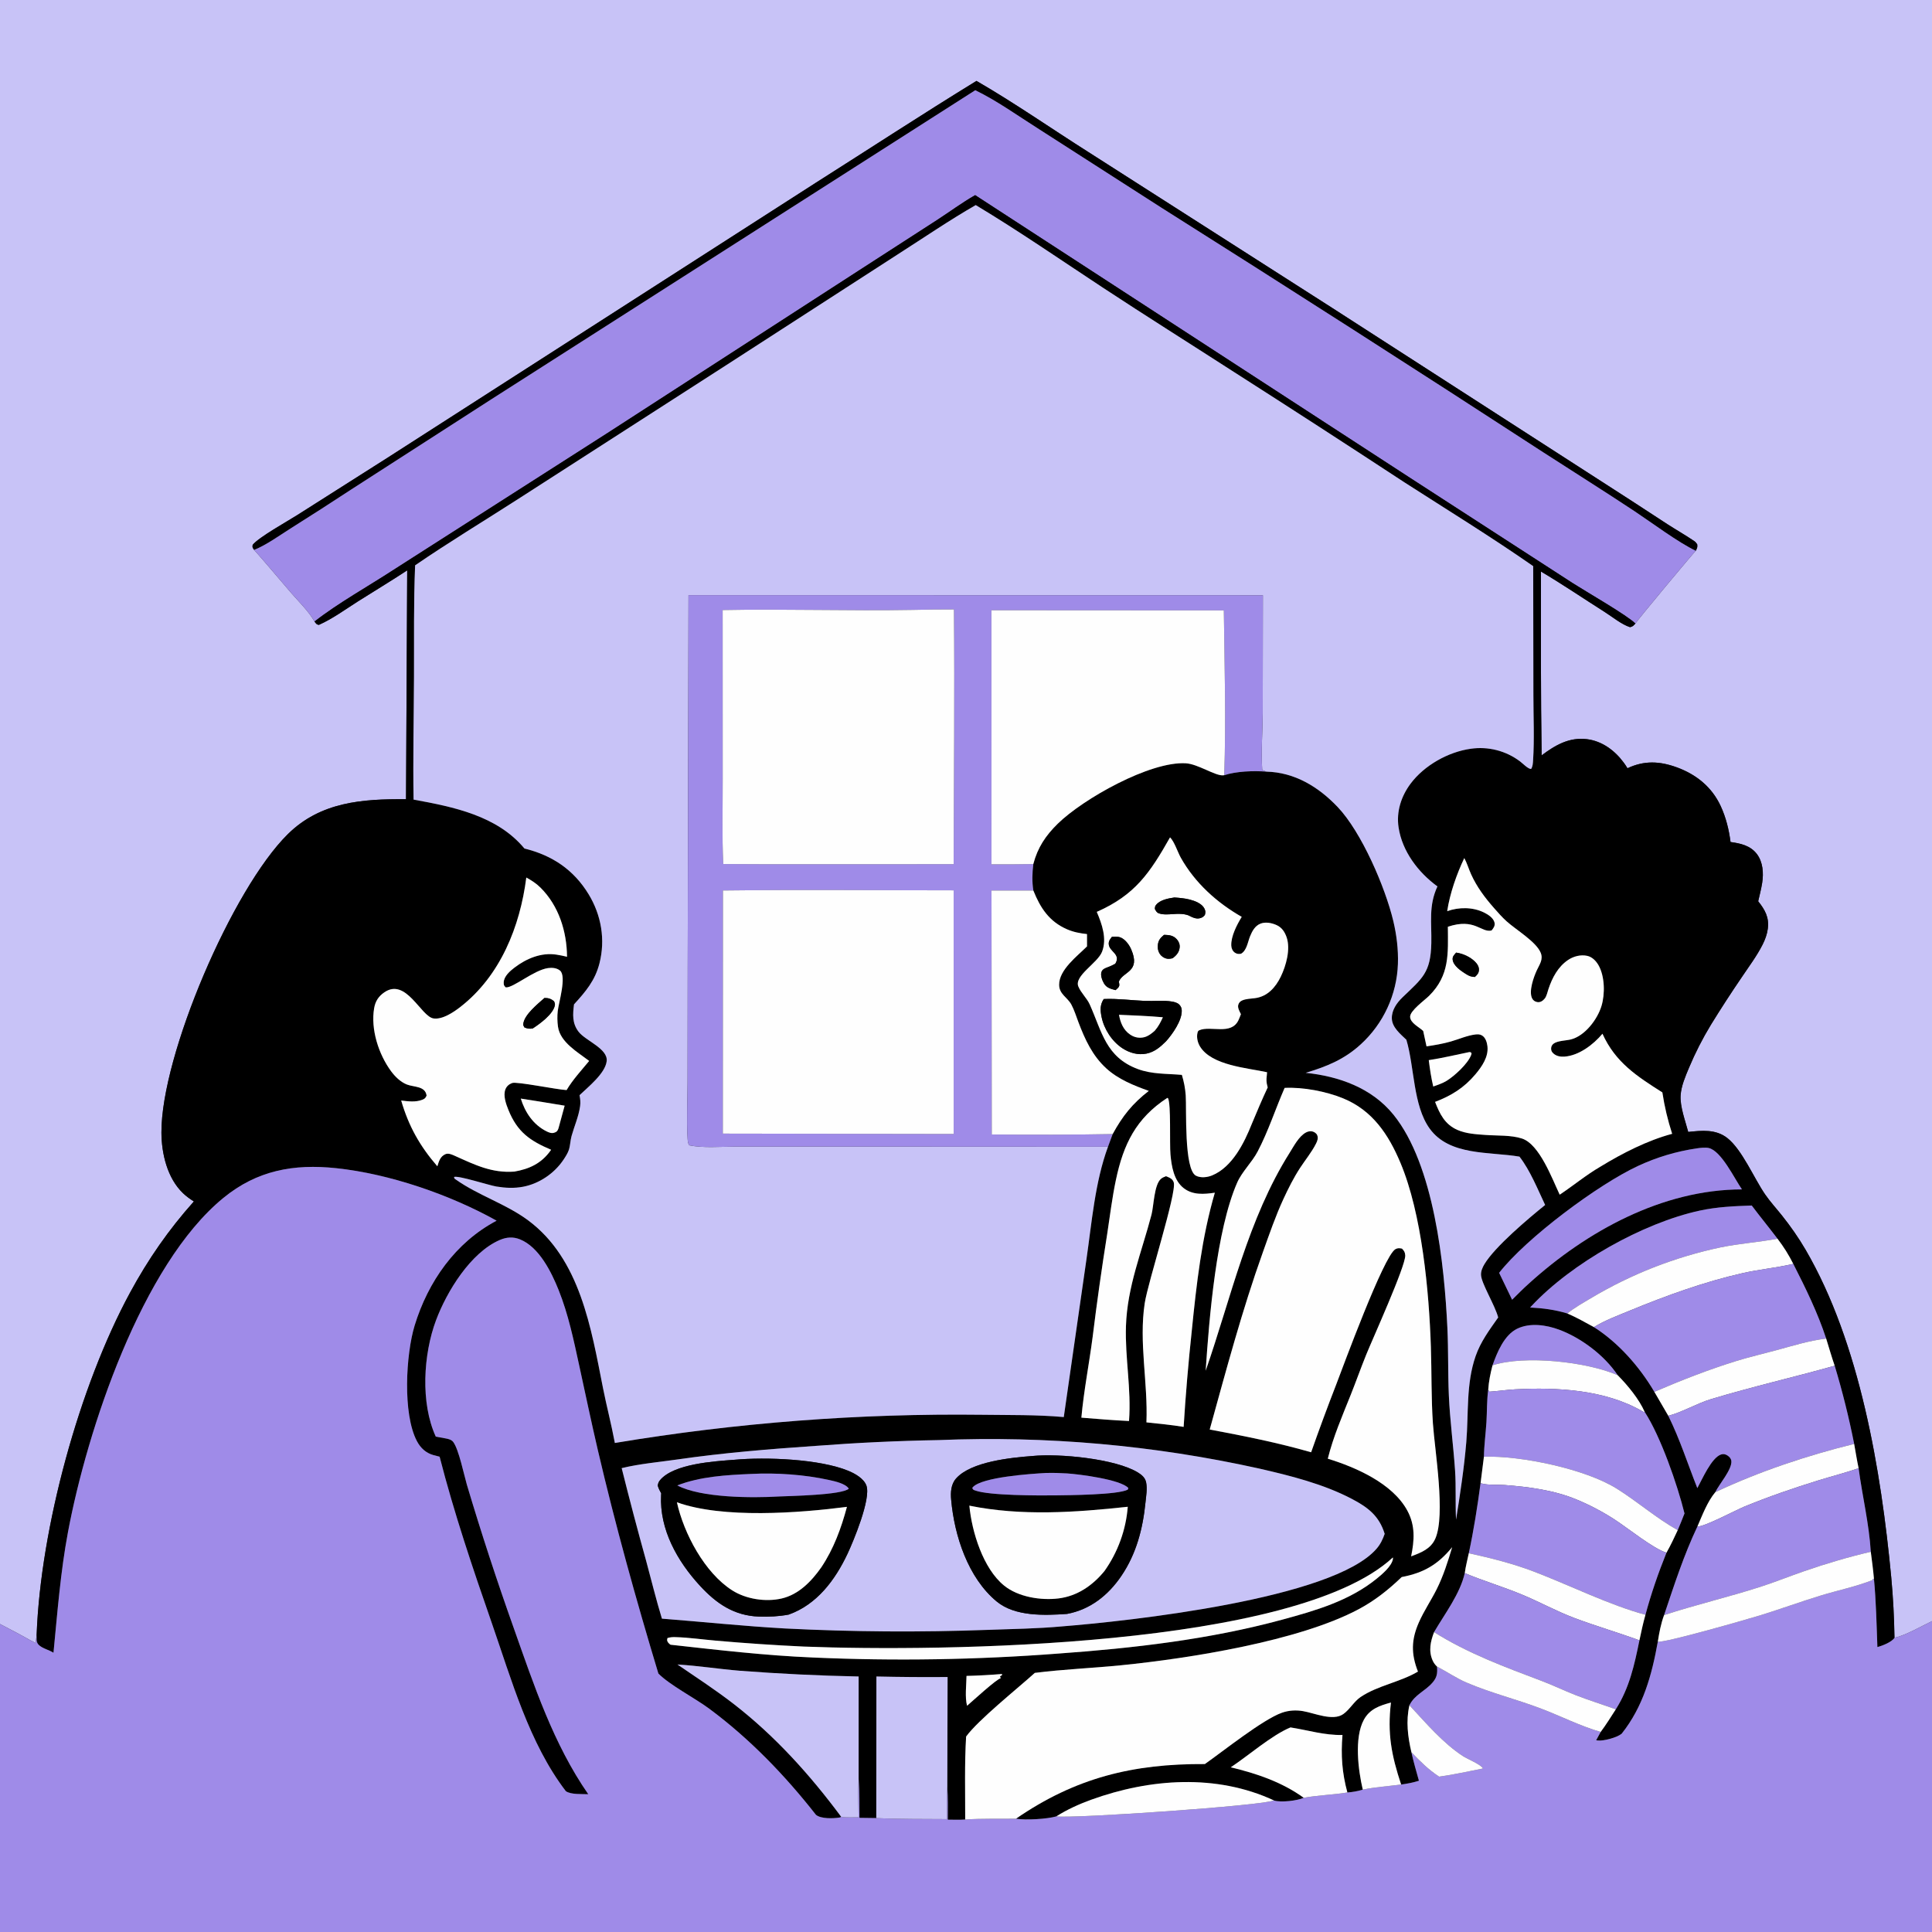 <?xml version="1.0" encoding="utf-8" ?>
<svg xmlns="http://www.w3.org/2000/svg" xmlns:xlink="http://www.w3.org/1999/xlink" width="1024" height="1024">
	<rect width="100%" height="100%" fill="#333333" stroke="none"/>
	<path fill="#C8C3F7" d="M0 0L1024 0L1024 859.236C1018.18 861.994 1010.29 866.655 1004.11 868.093Q1003.88 851.978 1002.39 835.931C997.039 779.613 985.842 711.896 957.021 662.428C953.338 656.105 949.005 649.907 944.436 644.188C941.468 640.473 938.201 636.919 935.507 632.999C929.657 624.486 923.326 609.331 915.531 603.201C909.414 598.39 902.006 599.195 894.794 599.948C893.265 594.1 890.366 586.553 890.766 580.512C891.094 575.552 893.311 570.46 895.202 565.936Q900.153 554.137 906.791 543.198Q914.724 530.312 923.256 517.815C927.006 512.234 931.169 506.675 934.205 500.677C935.543 498.033 936.59 495.203 936.974 492.253C937.759 486.235 935.474 482.213 931.879 477.691C932.623 474.469 933.472 471.212 933.988 467.945C934.805 462.764 934.431 456.874 931.122 452.574C927.698 448.127 922.466 447.006 917.218 446.283C916.403 439.775 914.768 433.2 912.003 427.236C907.307 417.105 899.059 410.449 888.649 406.674C879.597 403.392 871.423 403.031 862.599 407.181Q861.658 405.596 860.551 404.122C855.871 397.784 849.16 392.79 841.172 391.783C831.769 390.598 824.288 394.939 817.108 400.358C816.595 367.907 816.719 335.379 816.744 302.922C828.183 309.684 839.255 317.231 850.49 324.346C854.457 326.858 859.53 331.027 863.968 332.416C865.512 332.029 865.722 331.632 866.791 330.507C868.093 328.347 898.059 292.437 898.803 291.925C899.478 290.491 899.768 290.148 899.572 288.534C899.103 287.803 898.707 287.279 897.978 286.783C893.383 283.662 888.491 280.884 883.815 277.871Q866.067 266.221 848.194 254.762L705.938 163.096L576.811 80.554C557.106 68.075 537.743 54.543 517.55 42.878C488.834 60.522 460.662 78.934 432.208 96.985L205.429 242.591L157.512 273.021C152.292 276.339 137.162 284.739 133.927 288.772C133.657 290.215 133.888 290.214 134.702 291.468C141.289 298.86 147.596 306.471 154.064 313.964C158.302 318.874 163.452 323.786 166.697 329.42C167.535 330.48 167.622 330.967 168.987 331.206C176.236 328.003 183.078 322.958 189.784 318.71C198.448 313.222 207.265 307.944 215.825 302.298L215.2 423.589C192.143 423.432 169.945 424.966 152.579 442.092C123.146 471.119 85.411 559.288 85.564 600.253C85.606 611.427 88.654 624.448 97.012 632.433C98.758 634.101 100.715 635.511 102.76 636.786C89.375 651.776 78.505 667.445 68.923 685.129C41.931 734.943 21.558 809.814 19.418 866.433L18.88 870.932L16.779 869.618L17.244 870.04C11.578 866.785 5.793 863.777 0 860.758L0 0Z"/>
	<path d="M134.702 291.468C133.888 290.214 133.657 290.215 133.927 288.772C137.162 284.739 152.292 276.339 157.512 273.021L205.429 242.591L432.208 96.985C460.662 78.934 488.834 60.522 517.55 42.878C537.743 54.543 557.106 68.075 576.811 80.554L705.938 163.096L848.194 254.762Q866.066 266.221 883.815 277.871C888.491 280.884 893.383 283.662 897.978 286.783C898.707 287.279 899.103 287.803 899.572 288.534C899.768 290.148 899.478 290.491 898.803 291.925C889.47 287.505 875.353 276.932 866.307 270.932C850.37 260.361 834.112 250.191 818.053 239.797Q717.259 174.252 615.579 110.09L549.987 68.004C539.286 61.23 528.28 53.318 516.913 47.823L260.424 211.629L186.169 259.43Q170.134 269.963 153.891 280.17C147.804 284.019 141.378 288.725 134.702 291.468Z"/>
	<path fill="#9F8BE8" d="M134.702 291.468C141.378 288.725 147.804 284.019 153.891 280.17Q170.135 269.963 186.169 259.43L260.424 211.629L516.913 47.823C528.28 53.318 539.286 61.23 549.987 68.004L615.579 110.09Q717.259 174.251 818.053 239.797C834.112 250.191 850.37 260.361 866.307 270.932C875.353 276.932 889.47 287.505 898.803 291.925C898.059 292.437 868.093 328.347 866.791 330.507C862.874 326.366 840.363 313.428 833.738 309.169L747.791 253.545L516.858 103.431C510.002 107.322 503.449 112.209 496.816 116.505L455.017 143.491L321.874 229.581L208.706 301.943C195.149 310.795 179.341 319.557 166.697 329.42C163.452 323.786 158.302 318.874 154.064 313.964C147.596 306.471 141.289 298.86 134.702 291.468Z"/>
	<path d="M166.697 329.42C179.341 319.557 195.149 310.795 208.706 301.943L321.874 229.581L455.017 143.491L496.816 116.505C503.449 112.209 510.002 107.322 516.858 103.431L747.791 253.545L833.738 309.169C840.363 313.428 862.874 326.366 866.791 330.507C865.722 331.632 865.512 332.029 863.968 332.416C859.53 331.027 854.457 326.858 850.49 324.346C839.255 317.231 828.183 309.684 816.744 302.922C816.719 335.379 816.595 367.907 817.108 400.358C824.288 394.939 831.769 390.598 841.172 391.783C849.16 392.79 855.871 397.784 860.551 404.122Q861.658 405.596 862.599 407.181C871.423 403.031 879.597 403.392 888.649 406.674C899.059 410.449 907.307 417.105 912.003 427.236C914.768 433.2 916.403 439.775 917.218 446.283C922.466 447.006 927.698 448.127 931.122 452.574C934.431 456.874 934.805 462.764 933.988 467.945C933.472 471.212 932.623 474.469 931.879 477.691C935.474 482.213 937.759 486.235 936.974 492.253C936.59 495.203 935.543 498.033 934.205 500.677C931.169 506.675 927.006 512.234 923.256 517.815Q914.724 530.312 906.791 543.198Q900.153 554.137 895.202 565.936C893.311 570.46 891.094 575.552 890.766 580.512C890.366 586.553 893.265 594.1 894.794 599.948C902.006 599.195 909.414 598.39 915.531 603.201C923.326 609.331 929.657 624.486 935.507 632.999C938.201 636.919 941.468 640.473 944.436 644.188C949.005 649.907 953.338 656.105 957.021 662.428C985.842 711.896 997.039 779.613 1002.39 835.931Q1003.88 851.978 1004.11 868.093C1002.65 870.34 997.69 872.297 995.052 872.969C994.626 860.925 994.365 848.608 993.216 836.619C992.81 831.89 992.153 827.182 991.553 822.474C990.678 807.676 987.039 792.873 985.102 778.177C984.19 773.923 983.526 769.584 982.749 765.301Q978.596 744.332 972.425 723.867C970.779 719.128 969.399 714.262 967.908 709.47C963.473 695.91 956.953 682.553 950.466 669.868Q946.931 662.805 942.112 656.546C937.638 650.622 932.908 644.887 928.461 638.951C919.208 639.263 910.008 639.669 900.925 641.64C870.621 648.216 832.938 669.534 811.797 692.138Q811.396 692.566 811.002 693.002C817.912 693.374 824.028 694.151 830.699 696.153C835.567 698.253 840.157 700.841 844.796 703.394C857.831 711.66 869.038 724.477 876.845 737.712L884.227 750.398C890.381 762.838 894.519 775.873 899.616 788.738C902.138 784.212 907.09 772.578 912.226 770.898C913.475 770.489 914.58 770.765 915.655 771.481C916.713 772.186 917.538 773.129 917.652 774.438C918.036 778.868 911.15 786.693 909.129 790.895C904.923 795.95 902.28 803.039 899.678 809.04C892.421 824.309 887.383 840.049 882.005 856.017C880.31 860.562 879.432 865.316 878.681 870.095C875.509 887.826 870.931 904.556 859.516 918.901C857.16 920.895 849.903 922.899 846.751 922.483C846.5 922.45 846.251 922.398 846.001 922.355L848.399 917.962C851.273 914.111 853.808 910.004 856.414 905.968C863.631 894.593 866.285 882.414 868.929 869.418C869.88 864.857 870.857 860.345 872.127 855.858C875.161 844.591 878.904 833.769 883.269 822.953C885.478 819.065 887.352 815.061 889.23 811.009C890.521 808.109 891.633 805.098 892.822 802.153C889.091 787.026 880.156 761.285 871.754 748.408C868.665 741.418 862.735 734.301 857.405 728.877C850.446 718.41 838.033 709.072 826.293 704.729C819.484 702.211 810.92 700.966 804.161 704.231C797.247 707.571 793.489 716.823 791.069 723.643C789.947 727.917 789.062 732.245 788.786 736.666C788.004 742.218 788.19 748.085 787.845 753.696C787.472 759.766 786.594 766.016 786.508 772.075L784.725 786.106C783.079 798.495 781.116 811.019 778.493 823.239C777.771 826.708 776.806 830.279 776.359 833.785C773.821 844.863 765.759 855.333 760.081 865.057C758.19 870.036 757.065 875.003 759.333 880.102C759.914 881.407 760.613 882.33 761.642 883.318C761.932 886.911 761.66 889.043 759.239 891.835C755.229 896.461 749.945 898.022 747.021 903.808C745.111 912.204 746.146 920.456 748.083 928.753C749.181 933.827 750.679 938.83 752.059 943.834C748.945 944.822 745.857 945.392 742.63 945.851C737.524 930.42 735.257 918.783 737.239 902.382C731.333 903.968 726.04 905.745 722.899 911.461C717.648 921.018 719.897 938.398 722.302 948.533C719.761 949.368 716.81 949.843 714.14 950.049C711.317 939.664 710.648 930.306 711.544 919.587C701.75 919.752 693.473 917.046 683.984 915.57C674.043 919.67 661.636 930.556 652.325 936.711C665.957 939.952 679.534 944.558 691.012 952.868C687.651 954.42 678.872 955.439 675.331 954.324C675.272 954.306 675.22 954.269 675.164 954.241C644.692 940.094 609.472 942.636 578.394 953.88C571.986 956.199 565.62 959.078 559.852 962.729C554.97 964.132 543.532 964.832 538.503 963.943C570.036 942.222 600.561 934.757 638.593 934.985C648.184 928.265 669.372 911.31 679.481 907.77C683.096 906.504 686.91 906.29 690.673 906.938C696.7 907.975 706.487 912.387 711.988 908.484C715.436 906.038 717.651 901.795 721.181 899.427C730.257 893.338 742.072 891.579 751.544 885.976C747.84 876.518 747.976 869.065 752.067 859.82C754.728 853.805 758.474 848.289 761.425 842.414C764.993 835.31 767.422 827.642 769.676 820.039C762.155 829.214 754.634 833.65 742.928 835.871C735.942 842.568 728.764 848.293 720.202 852.87C688.411 869.866 630.075 879.02 594.205 882.624C579.013 884.151 563.601 884.743 548.477 886.662C539.441 894.83 518.383 911.675 512.061 920.407C511.18 934.982 511.612 949.788 511.574 964.394C508.536 964.597 505.402 964.456 502.352 964.465C502.356 958.642 502.493 952.785 502.093 946.973L502.242 888.856Q483.375 889.011 464.513 888.581L464.444 963.617L455.518 963.495C455.469 956.62 455.643 949.638 455.089 942.788L455.095 888.577Q423.505 887.93 392 885.524C381.039 884.622 370.016 882.858 359.062 882.215C369.153 889.13 379.417 895.793 389.085 903.304C411.041 920.363 429.357 940.751 445.875 962.98C445.523 963.153 445.333 963.271 444.907 963.338C441.509 963.874 435.165 964.086 432.479 961.903C416.051 940.937 397.342 921.533 375.894 905.628C368.293 899.99 355.056 893.174 348.954 887.005C337.175 847.996 326.135 808.309 316.874 768.621C313.39 753.694 310.253 738.676 306.985 723.7C304.028 710.147 301.252 696.663 296.076 683.733C292.268 674.218 285.731 660.934 275.571 656.871C271.96 655.427 268.482 655.677 264.938 657.198C249.438 663.851 236.841 684.472 231.129 699.689C224.353 717.74 222.791 743.617 230.978 761.443L236.211 762.396C237.657 762.652 239.287 763.042 240.23 764.292C243.142 768.147 245.992 781.885 247.445 786.892Q258.868 825.214 272.29 862.883C282.988 893.102 293.329 924.413 311.8 950.973C308.471 950.821 302.668 951.257 299.927 949.372C280.45 923.981 271.054 890.107 260.645 860.209C250.554 831.22 240.621 801.825 233.007 772.077C231.926 771.801 230.841 771.543 229.766 771.245C225.742 770.126 222.921 767.515 220.976 763.832C213.327 749.35 215.133 717.773 219.76 702.584C226.858 679.285 241.457 658.475 263.213 646.988C238.484 633.184 206.471 622.153 178.204 619.159C155.643 616.769 136.226 620.324 118.386 634.922C75.08 670.357 46.139 758.077 36.02 812.079C32.039 833.321 30.453 854.534 28.345 875.991C25.933 874.404 22.361 873.743 20.406 871.693C19.083 870.305 19.393 868.215 19.418 866.433C21.558 809.814 41.931 734.943 68.923 685.129C78.505 667.445 89.375 651.776 102.76 636.786C100.715 635.511 98.758 634.101 97.012 632.433C88.654 624.448 85.606 611.427 85.564 600.253C85.411 559.288 123.146 471.119 152.579 442.092C169.945 424.966 192.143 423.432 215.2 423.589L215.825 302.298C207.265 307.944 198.448 313.222 189.784 318.71C183.078 322.958 176.236 328.003 168.987 331.206C167.622 330.967 167.535 330.48 166.697 329.42ZM648.861 410.877C655.233 408.774 664.543 408.443 671.151 408.981C686.238 409.349 698.821 417.034 709.015 427.761C721.623 441.027 734.195 470.223 738.471 488.117C740.242 495.528 741.181 503.298 740.925 510.923Q740.871 512.427 740.743 513.926Q740.615 515.426 740.413 516.917Q740.21 518.408 739.934 519.887Q739.658 521.367 739.309 522.83Q738.96 524.294 738.538 525.739Q738.117 527.183 737.624 528.605Q737.132 530.027 736.569 531.423Q736.007 532.819 735.375 534.185Q734.744 535.551 734.046 536.884Q733.348 538.217 732.585 539.514Q731.822 540.811 730.995 542.068Q730.168 543.326 729.28 544.54Q728.392 545.755 727.444 546.924Q726.497 548.094 725.493 549.214Q724.489 550.335 723.43 551.405Q722.371 552.474 721.261 553.49C712.578 561.476 703.191 565.299 692.052 568.618C709.683 570.448 727.008 576.605 738.492 590.718C760.122 617.298 765.565 670.535 767.142 703.819C767.705 715.695 767.393 727.589 767.912 739.465C768.498 752.868 770.311 766.09 771.216 779.449C771.801 788.097 771.28 796.793 771.741 805.442C773.918 791.844 776.013 778.071 777.166 764.345C778.452 749.029 776.973 733.588 782.087 718.828C784.767 711.093 789.421 704.897 794.067 698.282C792.395 691.833 785.215 680.349 784.976 675.798C784.867 673.726 785.762 671.731 786.805 669.995C792.394 660.69 810.143 645.777 818.959 638.657C814.948 630.214 811.096 620.476 805.354 613.037C789.495 610.319 768.291 612.78 757.74 598.154C748.906 585.907 749.72 565.481 745.402 551.087C742.276 548.077 737.834 544.554 737.707 539.809C737.589 535.397 740.322 531.536 743.356 528.615C753.975 518.393 758.304 515.594 758.634 499.807C758.86 488.934 757.097 480.089 761.869 469.818C751.697 462.423 743.197 451.241 741.273 438.545C740.006 430.181 742.649 422.033 747.642 415.352C754.879 405.669 767.582 398.525 779.508 396.859Q780.367 396.734 781.231 396.652Q782.095 396.569 782.962 396.53Q783.829 396.49 784.697 396.494Q785.565 396.497 786.431 396.544Q787.298 396.59 788.161 396.68Q789.024 396.769 789.882 396.901Q790.74 397.033 791.59 397.207Q792.44 397.381 793.281 397.598Q794.121 397.814 794.95 398.071Q795.779 398.329 796.594 398.627Q797.409 398.925 798.208 399.264Q799.007 399.602 799.789 399.979Q800.571 400.356 801.332 400.772Q802.094 401.188 802.835 401.641Q803.575 402.093 804.292 402.582Q805.009 403.071 805.701 403.595C807.103 404.653 809.942 407.634 811.522 407.574C812.406 406.197 812.466 404.601 812.569 403.01C813.311 391.594 812.72 379.733 812.733 368.272L812.627 300.069C790.402 284.589 767.24 270.345 744.454 255.706Q699.391 226.146 653.974 197.133C630.81 182.197 607.453 167.54 584.428 152.391C562.134 137.722 540.035 122.436 517.159 108.699C503.007 116.833 489.571 126.05 475.821 134.826L385.091 193.431L274.706 264.439C256.515 276.141 237.844 287.406 220.022 299.636C219.187 319.285 219.523 339.126 219.426 358.795C219.32 380.445 218.852 402.159 219.198 423.803C240.413 427.673 263.491 432.316 277.961 449.721C292.648 453.346 304.043 460.92 311.992 473.991C318.708 485.034 320.941 498.034 317.719 510.621C315.386 519.734 310.452 525.522 304.239 532.335C303.579 537.582 303.205 542.275 306.6 546.77C310.311 551.686 322.422 555.79 321.542 562.527C320.694 569.018 311.749 576.062 307.164 580.474C307.548 582.477 307.753 584.258 307.468 586.292C306.695 591.797 304.414 596.821 302.932 602.131C302.261 604.535 302.275 607.14 301.49 609.491C300.893 611.278 299.704 613.115 298.654 614.687C293.814 621.928 285.829 627.362 277.26 628.997C272.57 629.891 267.81 629.663 263.121 628.887C259.136 628.227 243.019 622.958 240.657 623.813C240.841 624.862 240.88 624.675 241.723 625.268C253.645 633.663 268.118 638.059 279.894 646.79C307.533 667.281 313.335 704.098 319.603 735.707C321.492 745.236 323.992 754.685 325.773 764.219C325.81 764.415 325.842 764.611 325.876 764.807Q349.975 760.784 374.229 757.833Q398.483 754.883 422.844 753.011Q447.205 751.139 471.625 750.349Q496.045 749.56 520.476 749.854C534.843 750.059 549.519 749.787 563.825 751.074L575.796 667.779C578.674 647.992 580.328 626.628 587.259 607.796L589.743 601.072C594.961 591.511 600.253 584.878 608.885 578.198C600.896 575.335 592.684 572.06 586.337 566.251C578.99 559.528 575.058 550.927 571.59 541.789C570.431 538.734 569.387 535.325 567.854 532.466C565.78 528.598 561.399 526.992 561.362 521.973C561.302 513.99 570.939 506.799 576.144 501.601L576.134 495.082C572.403 494.667 568.976 494.041 565.512 492.53C556.085 488.416 551.408 481.251 547.689 471.982C546.952 467.147 547.1 462.816 547.68 457.966C549.953 449.245 554.226 442.858 560.634 436.58C574.027 423.461 609.521 403.394 628.568 404.564C634.848 404.949 643.902 411.121 648.059 410.94C648.327 410.928 648.594 410.898 648.861 410.877ZM620.148 443.823C609.446 462.719 601.613 474.358 581.314 483.316C584.072 489.77 586.815 497.522 584.102 504.467C581.759 510.463 569.189 517.218 571.549 522.875C572.98 526.306 576.093 529.041 577.61 532.437C584.111 546.995 586.145 560.277 603.01 566.596C610.604 569.441 618.5 569.01 626.417 569.708C627.517 573.366 628.182 576.751 628.457 580.562C628.959 587.532 627.459 619.845 633.89 623.15C636.435 624.458 639.962 624.028 642.504 622.969C653.174 618.521 659.483 605.746 663.493 595.655C666.197 589.162 668.93 582.708 671.914 576.338C671.856 576.127 671.795 575.917 671.739 575.705C671.175 573.581 671.159 572.285 671.422 570.148C671.496 569.542 671.523 568.919 671.57 568.31C661.155 565.992 642.229 564.781 636.038 554.679C634.8 552.659 634.114 549.828 634.685 547.482C634.852 546.795 634.967 546.362 635.633 546.069C641.607 543.444 652.512 548.863 656.386 540.768C656.887 539.72 657.297 538.621 657.711 537.536C657.053 536.147 655.873 534.213 656.297 532.635C656.623 531.422 657.34 530.698 658.471 530.218C660.483 529.364 663.033 529.323 665.192 529.041C671.777 528.181 676.082 523.344 678.852 517.615C681.653 511.82 684.077 503.127 681.963 496.861C681.011 494.04 679.454 491.625 676.696 490.355C674.146 489.182 670.827 488.495 668.12 489.539C665.164 490.681 663.672 493.53 662.546 496.296C661.307 499.334 660.827 503.771 657.773 505.505C656.559 505.709 655.593 505.668 654.523 504.948C653.303 504.127 652.667 502.647 652.602 501.22C652.373 496.278 655.616 490.075 658.145 485.955C644.981 478.454 633.35 467.945 625.861 454.62C624.178 451.624 622.457 446.085 620.148 443.823ZM776.102 454.797C772.044 463.338 768.451 473.564 767.045 482.938C773.227 480.733 780.505 480.708 786.477 483.607C788.614 484.645 791.635 486.534 792.144 489.081C792.482 490.771 791.537 491.982 790.545 493.184C785.018 494.473 781.677 486.408 767.4 491.198C767.492 505.453 768.418 516.898 757.465 527.784C755.058 530.177 747.327 535.682 747.395 538.916C747.465 542.265 752.205 544.355 754.326 546.445L756.087 554.596C760.452 553.945 764.742 553.228 768.994 552.012C773.192 550.811 777.637 548.822 781.956 548.3C783.191 548.151 784.366 548.148 785.482 548.803C787.364 549.909 788.135 552.496 788.372 554.533C789.022 560.142 785.456 565.286 782.026 569.377C776.03 576.53 769.25 580.726 760.621 584.026C763.105 590.422 765.768 595.941 772.45 598.874C777.143 600.935 782.522 601.194 787.568 601.562C793.581 602.001 800.968 601.565 806.692 603.446C815.996 606.502 822.682 624.83 826.673 633.205C833.966 628.357 840.624 622.788 848.216 618.366C859.818 611.28 873.066 604.474 886.276 600.945C883.925 593.644 882.238 586.607 881.087 579.003C867.46 570.352 856.174 563.041 849.34 547.903C844.519 553.649 836.917 559.473 829.166 560.034C827.149 560.179 824.947 559.804 823.397 558.413C822.564 557.666 822.103 556.933 822.122 555.75C822.141 554.623 822.625 553.742 823.514 553.1C825.613 551.585 829.982 551.561 832.513 550.942C840.039 549.101 846.685 540.282 848.834 533.148C850.742 526.812 850.595 517.487 847.245 511.598C845.957 509.335 843.899 507.198 841.268 506.626C837.807 505.873 834.05 506.835 831.149 508.781C825.775 512.386 822.689 518.252 820.712 524.22C820.218 525.709 819.748 527.994 818.767 529.22C817.81 530.416 816.381 531.436 814.759 531.118C813.559 530.883 812.663 530.31 812.086 529.216C810.126 525.499 812.887 517.841 814.571 514.215C815.998 511.144 818.017 508.565 816.63 505.056C814.317 499.205 803.518 492.807 798.51 488.295C796.132 486.151 793.995 483.711 791.882 481.308C786.972 475.725 782.752 470.115 779.679 463.309C778.44 460.565 777.529 457.409 776.102 454.797ZM278.957 465.114C275.636 491.068 265.226 517.185 244.026 533.682C240.413 536.493 234.55 540.457 229.807 539.8C223.114 538.874 215.289 518.034 203.719 525.945C200.624 528.061 198.932 530.695 198.303 534.377C196.399 545.514 200.657 558.775 207.277 567.762C209.373 570.608 212.306 573.496 215.652 574.807C219.407 576.279 225.396 575.53 226.103 580.695C225.569 581.881 225.159 582.372 223.909 582.867C220.299 584.296 216.365 583.753 212.638 583.297C216.587 596.906 222.557 607.471 231.803 618.151C232.667 615.464 233.277 613.022 236.02 611.759C237.662 611.003 239.699 612.001 241.232 612.688C251.826 617.436 260.662 621.838 272.614 620.968C280.574 619.588 286.93 616.651 291.788 609.856L292.109 609.4C280.857 604.626 274.208 599.989 269.478 588.318C268.211 585.193 266.586 580.677 267.877 577.371C268.524 575.713 269.785 574.64 271.446 574.022C273.855 573.126 295.2 577.529 300.307 577.764C303.585 572.231 308.175 567.291 312.266 562.324C306.223 557.675 296.898 552.415 295.745 544.189C295.361 541.443 295.308 538.516 295.631 535.767C296.149 531.366 300.394 517.447 296.84 514.444C295.127 512.997 292.585 512.806 290.46 513.105C282.932 514.163 271.893 523.776 268.036 523.328C267.139 522.408 266.976 522.199 266.977 520.822C266.979 517.529 270.34 514.637 272.713 512.833C278.988 508.062 286.778 504.767 294.803 505.953Q297.697 506.395 300.537 507.105C300.426 493.681 296.17 480.078 286.429 470.423C284.168 468.183 281.717 466.629 278.957 465.114ZM778.754 557.622C771.632 559.08 764.458 560.806 757.274 561.894C757.868 566.602 758.55 571.258 759.651 575.878C762.014 575.018 764.578 574.193 766.722 572.87C770.933 570.272 777.987 563.835 779.75 559.156C779.928 558.681 779.909 558.538 779.93 558.092C779.062 557.546 779.477 557.623 778.754 557.622ZM680.879 576.611C676.007 587.755 672.263 599.489 666.601 610.291C663.547 616.12 658.298 620.936 655.706 626.867C644.701 652.053 640.904 698.269 639.034 726.513C652.513 687.745 661.442 646.051 683.55 610.976C685.778 607.441 688.442 602.204 692.236 600.208C693.27 599.664 694.473 599.412 695.627 599.7C696.625 599.95 697.737 600.681 698.14 601.649C698.806 603.247 698.241 604.702 697.506 606.157C695.211 610.697 691.82 614.798 689.04 619.063C685.686 624.207 682.791 629.978 680.216 635.554C676.047 644.579 672.783 654.115 669.431 663.466C658.35 694.383 649.938 726.059 641.174 757.677C659.344 761.083 677.136 764.631 694.929 769.729Q701.271 751.691 708.198 733.87C711.708 724.73 733.342 665.691 739.567 662.108C740.814 661.39 741.71 661.536 743.055 661.78C744.206 662.906 744.728 663.765 744.801 665.415C745.049 670.993 727.408 709.866 724.107 718.038C721.25 725.113 718.701 732.31 715.871 739.396C711.44 750.489 706.641 761.509 703.765 773.141C718.589 777.681 738.102 786.22 745.908 800.638C750.202 808.569 749.679 816.362 747.928 824.9C753.148 822.944 758.345 820.98 760.752 815.484C766.266 802.893 760.472 768.995 759.473 754.46C758.544 740.949 758.841 727.321 758.394 713.784C757.423 684.371 753.65 643.428 742.268 616.335C735.957 601.315 727.435 588.5 711.856 582.138C702.808 578.442 690.617 576.114 680.879 576.611ZM618.664 581.921C602.114 592.749 595.45 606.433 591.453 625.381C589.461 634.821 588.283 644.521 586.832 654.06Q582.487 681.258 579.125 708.595C577.28 722.797 574.438 737.154 573.149 751.386C581.548 752.082 589.984 752.767 598.402 753.164C599.698 736.238 596.233 719.69 596.78 702.867C597.462 681.89 605.131 663.648 610.326 643.756C611.53 639.149 611.677 627.995 615.316 624.829C616.05 624.191 617.069 623.757 617.974 623.412C619.733 624.119 621.502 624.701 622.115 626.72C623.777 632.188 608.434 679.459 606.715 690.792C603.56 711.598 608.482 732.854 607.633 753.886C614.219 754.582 620.811 755.215 627.35 756.277Q628.939 730.784 631.662 705.387C634.17 680.528 636.879 656.216 643.886 632.16C638.174 632.978 632.232 633.524 627.365 629.727C622.159 625.665 620.94 618.152 620.374 611.958C619.844 606.148 620.748 585.08 619.053 582.035L618.664 581.921ZM276.032 582.272C278.289 589.559 282.609 596.096 289.652 599.622C290.894 600.243 292.352 600.84 293.721 600.37C294.911 599.961 295.353 599.668 295.831 598.491C295.916 598.282 295.98 598.065 296.054 597.851L299.279 586.025C291.533 584.768 283.792 583.438 276.032 582.272ZM899.295 608.665Q895.25 609.256 891.258 610.14Q887.267 611.025 883.351 612.199Q879.434 613.372 875.614 614.829Q871.794 616.285 868.091 618.017C846.798 627.941 808.969 656.18 794.571 674.624Q797.961 681.781 801.451 688.889C804.379 686.027 807.251 683.049 810.313 680.332C840.935 652.568 881.054 630.472 923.269 630.401C919.294 624.698 912.285 609.848 905.572 608.445C903.918 608.099 900.965 608.386 899.295 608.665ZM497.589 763.274Q464.889 763.848 432.279 766.352C407.824 768.031 383.47 770.012 359.201 773.518C349.45 774.926 339.048 775.809 329.504 778.139Q335.666 802.844 342.495 827.373C345.264 837.549 347.745 847.835 350.834 857.918C372.583 859.614 394.27 861.911 416.057 863.125Q469.828 865.86 523.632 863.865C536.63 863.396 549.805 863.224 562.75 862.035C597.936 859.239 706.526 847.585 729.598 820.863C731.677 818.455 732.863 815.95 733.908 812.972C730.997 803.496 725.11 798.974 716.663 794.528C701.439 786.513 683.869 782.133 667.173 778.31Q656.754 776.003 646.266 774.034Q635.778 772.065 625.232 770.436Q614.685 768.808 604.092 767.522Q593.498 766.236 582.869 765.293Q572.239 764.351 561.584 763.753Q550.93 763.155 540.261 762.903Q529.593 762.65 518.922 762.743Q508.251 762.836 497.589 763.274ZM738.251 825.485C686.687 873.304 498.569 875.538 425.976 872.714Q402.74 871.629 379.569 869.588C372.461 868.986 365.215 867.914 358.102 867.714C356.53 867.669 355.258 867.723 353.762 868.206C353.497 869.317 353.457 869.676 354.209 870.681C354.433 870.98 355.039 871.534 355.384 871.735C380.547 874.521 405.544 877.46 430.873 878.516Q463.386 879.958 495.927 879.435Q528.467 878.912 560.917 876.426C600.859 873.552 640.862 868.968 679.598 858.454C697.205 853.675 715.071 848.525 729.51 836.863C732.45 834.488 737.632 830.173 738.28 826.299C738.325 826.031 738.26 825.757 738.251 825.485ZM530.95 887.26Q521.626 888.027 512.274 888.268C512.207 893.036 511.347 899.525 512.563 904.094C515.17 901.883 528.398 889.697 530.446 889.492L530.006 888.556L531.119 887.825L531.071 887.33L530.95 887.26Z"/>
	<path fill="#C8C3F7" d="M671.151 408.981L669.003 408.112C668.358 398.182 669.203 387.831 669.269 377.86L669.359 315.489L364.914 315.438L364.495 513.125L364.424 573.766C364.418 583.502 363.859 593.642 364.442 603.345C364.52 604.637 364.562 605.975 365.358 607.047C372.814 608.563 381.717 607.738 389.346 607.738L431.21 607.72L587.259 607.796C580.328 626.628 578.674 647.992 575.796 667.779L563.825 751.074C549.519 749.787 534.843 750.059 520.476 749.854Q496.045 749.56 471.625 750.349Q447.205 751.139 422.844 753.011Q398.483 754.883 374.229 757.833Q349.975 760.784 325.876 764.807C325.842 764.611 325.81 764.415 325.773 764.219C323.992 754.685 321.492 745.236 319.603 735.707C313.335 704.098 307.533 667.281 279.894 646.79C268.118 638.059 253.645 633.663 241.723 625.268C240.88 624.675 240.841 624.862 240.657 623.813C243.019 622.958 259.136 628.227 263.121 628.887C267.81 629.663 272.57 629.891 277.26 628.997C285.829 627.362 293.814 621.928 298.654 614.687C299.704 613.115 300.893 611.278 301.49 609.491C302.275 607.14 302.261 604.535 302.932 602.131C304.414 596.821 306.695 591.797 307.468 586.292C307.753 584.258 307.548 582.477 307.164 580.474C311.749 576.062 320.694 569.018 321.542 562.527C322.422 555.79 310.311 551.686 306.6 546.77C303.205 542.275 303.579 537.582 304.239 532.335C310.452 525.522 315.386 519.734 317.719 510.621C320.941 498.034 318.708 485.034 311.992 473.991C304.043 460.92 292.648 453.346 277.961 449.721C263.491 432.316 240.413 427.673 219.198 423.803C218.852 402.159 219.32 380.445 219.426 358.795C219.523 339.126 219.187 319.285 220.022 299.636C237.844 287.406 256.515 276.141 274.706 264.439L385.091 193.431L475.821 134.826C489.571 126.05 503.007 116.833 517.159 108.699C540.035 122.436 562.134 137.722 584.428 152.391C607.453 167.54 630.81 182.197 653.974 197.133Q699.391 226.146 744.454 255.706C767.24 270.345 790.402 284.589 812.627 300.069L812.733 368.272C812.72 379.733 813.311 391.594 812.569 403.01C812.466 404.601 812.406 406.197 811.522 407.574C809.942 407.634 807.103 404.653 805.701 403.595Q805.009 403.071 804.292 402.582Q803.575 402.093 802.835 401.641Q802.094 401.188 801.332 400.772Q800.571 400.357 799.789 399.979Q799.007 399.602 798.208 399.264Q797.409 398.925 796.594 398.627Q795.779 398.329 794.95 398.071Q794.121 397.814 793.281 397.598Q792.44 397.382 791.59 397.207Q790.74 397.033 789.882 396.901Q789.024 396.769 788.161 396.68Q787.298 396.59 786.431 396.544Q785.565 396.497 784.697 396.494Q783.829 396.49 782.962 396.53Q782.095 396.569 781.231 396.652Q780.367 396.734 779.508 396.859C767.582 398.525 754.879 405.669 747.642 415.352C742.649 422.033 740.006 430.181 741.273 438.545C743.197 451.241 751.697 462.423 761.869 469.818C757.097 480.089 758.86 488.934 758.634 499.807C758.304 515.594 753.975 518.393 743.356 528.615C740.322 531.536 737.589 535.397 737.707 539.809C737.834 544.554 742.276 548.077 745.402 551.087C749.72 565.481 748.906 585.907 757.74 598.154C768.291 612.78 789.495 610.319 805.354 613.037C811.096 620.476 814.948 630.214 818.959 638.657C810.143 645.777 792.394 660.69 786.805 669.995C785.762 671.731 784.867 673.726 784.976 675.798C785.215 680.349 792.395 691.833 794.067 698.282C789.421 704.897 784.767 711.093 782.087 718.828C776.973 733.588 778.452 749.029 777.166 764.345C776.013 778.071 773.918 791.844 771.741 805.442C771.28 796.793 771.801 788.097 771.216 779.449C770.311 766.09 768.498 752.868 767.912 739.465C767.393 727.589 767.705 715.695 767.142 703.819C765.565 670.535 760.122 617.298 738.492 590.718C727.008 576.605 709.683 570.448 692.052 568.618C703.191 565.299 712.578 561.476 721.261 553.49Q722.371 552.474 723.43 551.405Q724.489 550.335 725.493 549.214Q726.497 548.094 727.444 546.924Q728.392 545.755 729.28 544.54Q730.168 543.326 730.995 542.068Q731.822 540.811 732.585 539.514Q733.348 538.217 734.046 536.884Q734.745 535.551 735.376 534.185Q736.007 532.819 736.569 531.423Q737.132 530.027 737.624 528.605Q738.117 527.183 738.538 525.739Q738.96 524.294 739.309 522.83Q739.658 521.367 739.934 519.887Q740.21 518.408 740.413 516.917Q740.615 515.426 740.743 513.926Q740.871 512.427 740.925 510.923C741.181 503.298 740.242 495.528 738.471 488.117C734.195 470.223 721.623 441.027 709.015 427.761C698.821 417.034 686.238 409.349 671.151 408.981Z"/>
	<path fill="#9F8BE8" d="M671.151 408.981C664.543 408.443 655.233 408.774 648.861 410.877C649.865 381.877 649.023 352.546 648.657 323.518L525.49 323.444L525.5 458.087Q536.591 458.174 547.68 457.966C547.1 462.816 546.952 467.147 547.689 471.982L525.511 472.001L525.655 601.299C546.977 601.423 568.427 601.498 589.743 601.072L587.259 607.796L431.21 607.72L389.346 607.738C381.717 607.738 372.814 608.563 365.358 607.047C364.562 605.975 364.52 604.637 364.442 603.345C363.859 593.642 364.418 583.502 364.424 573.766L364.495 513.125L364.914 315.438L669.359 315.489L669.269 377.86C669.203 387.831 668.358 398.182 669.003 408.112L671.151 408.981ZM483.6 323.264C450.085 323.869 416.515 322.688 383.026 323.342L383.046 412.738C383.09 427.739 382.623 442.972 383.345 457.944L404.75 458.04L505.451 458.026C505.542 413.036 506.025 368.004 505.61 323.018Q494.604 323.009 483.6 323.264ZM383.175 471.983L383.115 600.837L505.469 601.031L505.463 471.902C464.718 471.886 423.915 471.503 383.175 471.983Z"/>
	<path fill="#FEFEFE" d="M383.026 323.342C416.515 322.688 450.085 323.869 483.6 323.264Q494.604 323.009 505.61 323.018C506.025 368.004 505.542 413.036 505.451 458.026L404.75 458.04L383.345 457.944C382.623 442.972 383.09 427.739 383.046 412.738L383.026 323.342Z"/>
	<path fill="#FEFEFE" d="M648.861 410.877C648.594 410.898 648.327 410.928 648.059 410.94C643.902 411.121 634.848 404.949 628.568 404.564C609.521 403.394 574.027 423.461 560.634 436.58C554.226 442.858 549.953 449.245 547.68 457.966Q536.591 458.174 525.5 458.087L525.49 323.444L648.657 323.518C649.023 352.546 649.865 381.877 648.861 410.877Z"/>
	<path fill="#FEFEFE" d="M581.314 483.316C601.613 474.358 609.446 462.719 620.148 443.823C622.457 446.085 624.178 451.624 625.861 454.62C633.35 467.945 644.981 478.454 658.145 485.955C655.616 490.075 652.373 496.278 652.602 501.22C652.667 502.647 653.303 504.127 654.523 504.948C655.593 505.668 656.559 505.709 657.773 505.505C660.827 503.771 661.307 499.334 662.546 496.296C663.672 493.53 665.164 490.681 668.12 489.539C670.827 488.495 674.146 489.182 676.696 490.355C679.454 491.625 681.011 494.04 681.963 496.861C684.077 503.127 681.653 511.82 678.852 517.615C676.082 523.344 671.777 528.181 665.192 529.041C663.033 529.323 660.483 529.364 658.471 530.218C657.34 530.698 656.623 531.422 656.297 532.635C655.873 534.213 657.053 536.147 657.711 537.536C657.297 538.621 656.887 539.72 656.386 540.768C652.512 548.863 641.607 543.444 635.633 546.069C634.967 546.362 634.852 546.795 634.685 547.482C634.114 549.828 634.8 552.659 636.038 554.679C642.229 564.781 661.155 565.992 671.57 568.31C671.523 568.919 671.496 569.542 671.422 570.148C671.159 572.285 671.175 573.581 671.739 575.705C671.795 575.917 671.856 576.127 671.914 576.338C668.93 582.708 666.197 589.162 663.493 595.655C659.483 605.746 653.174 618.521 642.504 622.969C639.962 624.028 636.435 624.458 633.89 623.15C627.459 619.845 628.959 587.532 628.457 580.562C628.182 576.751 627.517 573.366 626.417 569.708C618.5 569.01 610.604 569.441 603.01 566.596C586.145 560.277 584.111 546.995 577.61 532.437C576.093 529.041 572.98 526.306 571.549 522.875C569.189 517.218 581.759 510.463 584.102 504.467C586.815 497.522 584.072 489.77 581.314 483.316ZM622.474 475.686C619.25 476.152 614.735 476.955 612.651 479.735C612.097 480.475 612.189 480.853 612.096 481.739C612.622 482.748 613.058 483.676 614.207 484.082C618.763 485.69 624.461 483.195 629.88 485.147C632 486.19 634.08 487.392 636.485 486.527C637.519 486.155 637.911 485.766 638.601 484.956C638.992 483.586 638.999 482.87 638.36 481.56C637.064 478.905 633.273 477.47 630.623 476.796C627.945 476.115 625.222 475.887 622.474 475.686ZM616.942 495.496C614.967 497.144 613.862 498.473 613.659 501.121C613.512 503.047 614.028 504.968 615.374 506.397C616.444 507.532 618.049 508.254 619.612 508.191C620.261 508.165 620.942 508.016 621.574 507.864C623.518 506.336 624.988 504.733 625.239 502.161C625.396 500.556 624.821 499.079 623.772 497.886C622.078 495.961 619.932 495.541 617.48 495.499C617.301 495.496 617.121 495.497 616.942 495.496ZM589.369 496.514C588.44 497.693 587.57 498.71 587.654 500.318C587.871 504.485 594.31 505.579 591.121 510.812C589.83 511.533 588.625 512.081 587.241 512.606C585.942 513.098 584.513 513.556 583.897 514.94C583.084 516.766 584.202 519.626 585.134 521.228C586.519 523.611 588.782 524.108 591.262 524.796C592.098 523.989 593.261 523.27 593.276 521.991C593.281 521.583 593.093 520.7 593.013 520.28C595.127 514.791 604.771 515.273 599.561 503.202C598.487 500.714 596.219 497.56 593.5 496.735C592.188 496.337 590.718 496.428 589.369 496.514ZM585.012 529.506C583.005 532.534 583.136 535.38 583.835 538.893C585.146 545.479 589.39 552.017 595.017 555.665C598.736 558.076 603.266 559.344 607.673 558.427C612.006 557.524 614.945 554.936 617.991 551.942C621.453 548.103 626.616 540.768 626.34 535.44C626.276 534.204 625.866 533.326 625.006 532.445C624.075 531.492 622.483 531.072 621.219 530.856C616.67 530.075 611.617 530.702 606.988 530.509C599.636 530.203 592.388 529.179 585.012 529.506Z"/>
	<path fill="#FEFEFE" d="M767.045 482.938C768.451 473.564 772.044 463.338 776.102 454.797C777.529 457.409 778.44 460.565 779.679 463.309C782.752 470.115 786.972 475.725 791.882 481.308C793.995 483.711 796.132 486.151 798.51 488.295C803.518 492.807 814.317 499.205 816.63 505.056C818.017 508.565 815.998 511.144 814.571 514.215C812.887 517.841 810.126 525.499 812.086 529.216C812.663 530.31 813.559 530.883 814.759 531.118C816.381 531.436 817.81 530.416 818.767 529.22C819.748 527.994 820.218 525.709 820.712 524.22C822.689 518.252 825.775 512.386 831.149 508.781C834.05 506.835 837.807 505.873 841.268 506.626C843.899 507.198 845.957 509.335 847.245 511.598C850.595 517.487 850.742 526.812 848.834 533.148C846.685 540.282 840.039 549.101 832.513 550.942C829.982 551.561 825.613 551.585 823.514 553.1C822.625 553.742 822.141 554.623 822.122 555.75C822.103 556.933 822.564 557.666 823.397 558.413C824.947 559.804 827.149 560.179 829.166 560.034C836.917 559.473 844.519 553.649 849.34 547.903C856.174 563.041 867.46 570.352 881.087 579.003C882.238 586.607 883.925 593.644 886.276 600.945C873.066 604.474 859.818 611.28 848.216 618.366C840.624 622.788 833.966 628.357 826.673 633.205C822.682 624.83 815.996 606.502 806.692 603.446C800.968 601.565 793.581 602.001 787.568 601.562C782.522 601.194 777.143 600.935 772.45 598.874C765.768 595.941 763.105 590.422 760.621 584.026C769.25 580.726 776.03 576.53 782.026 569.377C785.456 565.286 789.022 560.142 788.372 554.533C788.135 552.496 787.364 549.909 785.482 548.803C784.366 548.148 783.191 548.151 781.956 548.3C777.637 548.822 773.192 550.811 768.994 552.012C764.742 553.228 760.452 553.945 756.087 554.596L754.326 546.445C752.205 544.355 747.465 542.265 747.395 538.916C747.327 535.682 755.058 530.177 757.465 527.784C768.418 516.898 767.492 505.453 767.4 491.198C781.677 486.408 785.018 494.473 790.545 493.184C791.537 491.982 792.482 490.771 792.144 489.081C791.635 486.534 788.614 484.645 786.477 483.607C780.505 480.708 773.227 480.733 767.045 482.938ZM771.788 504.903C770.841 506.048 769.816 506.844 769.931 508.476C770.169 511.863 774.477 514.685 777.054 516.292C778.675 517.304 779.732 517.712 781.684 517.821C782.845 516.772 783.712 515.947 783.856 514.267C784.01 512.478 782.999 510.905 781.781 509.701C779.195 507.144 775.365 505.409 771.788 504.903Z"/>
	<path fill="#FEFEFE" d="M212.638 583.297C216.365 583.753 220.299 584.296 223.909 582.867C225.159 582.372 225.569 581.881 226.103 580.695C225.396 575.53 219.407 576.279 215.652 574.807C212.306 573.496 209.373 570.608 207.277 567.762C200.657 558.775 196.399 545.514 198.303 534.377C198.932 530.695 200.624 528.061 203.719 525.945C215.289 518.034 223.114 538.874 229.807 539.8C234.55 540.457 240.413 536.493 244.026 533.682C265.226 517.185 275.636 491.068 278.957 465.114C281.717 466.629 284.168 468.183 286.429 470.423C296.17 480.078 300.426 493.681 300.537 507.105Q297.697 506.395 294.803 505.953C286.778 504.767 278.988 508.062 272.713 512.833C270.34 514.637 266.979 517.529 266.977 520.822C266.976 522.199 267.139 522.408 268.036 523.328C271.893 523.776 282.932 514.163 290.46 513.105C292.585 512.806 295.127 512.997 296.84 514.444C300.394 517.447 296.149 531.366 295.631 535.767C295.308 538.516 295.361 541.443 295.745 544.189C296.898 552.415 306.223 557.675 312.266 562.324C308.175 567.291 303.585 572.231 300.307 577.764C295.2 577.529 273.855 573.126 271.446 574.022C269.785 574.64 268.524 575.713 267.877 577.371C266.586 580.677 268.211 585.193 269.478 588.318C274.208 599.989 280.857 604.626 292.109 609.4L291.788 609.856C286.93 616.651 280.574 619.588 272.614 620.968C260.662 621.838 251.826 617.436 241.232 612.688C239.699 612.001 237.662 611.003 236.02 611.759C233.277 613.022 232.667 615.464 231.803 618.151C222.557 607.471 216.587 596.906 212.638 583.297ZM288.565 528.954C285.042 532.106 277.974 537.713 277.364 542.621C277.252 543.523 277.566 543.791 277.966 544.555C279.562 545.239 280.649 545.378 282.363 545.094C286.178 542.604 293.24 537.494 294.093 532.797C294.245 531.962 293.97 531.55 293.701 530.78C292.215 529.404 290.578 528.898 288.565 528.954Z"/>
	<path fill="#FEFEFE" d="M383.115 600.837L383.175 471.983C423.915 471.503 464.718 471.886 505.463 471.902L505.469 601.031L383.115 600.837Z"/>
	<path fill="#FEFEFE" d="M525.511 472.001L547.689 471.982C551.408 481.251 556.085 488.416 565.512 492.53C568.976 494.041 572.403 494.667 576.134 495.082L576.144 501.601C570.939 506.799 561.302 513.99 561.362 521.973C561.399 526.992 565.78 528.598 567.854 532.466C569.387 535.325 570.431 538.734 571.59 541.789C575.058 550.927 578.99 559.528 586.337 566.251C592.684 572.06 600.896 575.335 608.885 578.198C600.253 584.878 594.961 591.511 589.743 601.072C568.427 601.498 546.977 601.423 525.655 601.299L525.511 472.001Z"/>
	<path d="M629.88 485.147C624.461 483.195 618.763 485.69 614.207 484.082C613.058 483.676 612.622 482.748 612.096 481.739C612.189 480.853 612.097 480.475 612.651 479.735C614.735 476.955 619.25 476.152 622.474 475.686C625.222 475.887 627.945 476.115 630.623 476.796C633.273 477.47 637.064 478.905 638.36 481.56C638.999 482.87 638.992 483.586 638.601 484.956C637.911 485.766 637.519 486.155 636.485 486.527C634.08 487.392 632 486.19 629.88 485.147Z"/>
	<path d="M621.574 507.864C620.942 508.016 620.261 508.165 619.612 508.191C618.049 508.254 616.444 507.532 615.374 506.397C614.028 504.968 613.512 503.047 613.659 501.121C613.862 498.473 614.967 497.144 616.942 495.496C617.121 495.497 617.301 495.496 617.48 495.499C619.932 495.541 622.078 495.961 623.772 497.886C624.821 499.079 625.396 500.556 625.239 502.161C624.988 504.733 623.518 506.336 621.574 507.864Z"/>
	<path d="M591.262 524.796C588.782 524.108 586.519 523.611 585.134 521.228C584.202 519.626 583.084 516.766 583.897 514.94C584.513 513.556 585.942 513.098 587.241 512.606C588.625 512.081 589.83 511.533 591.121 510.812C594.31 505.579 587.871 504.485 587.654 500.318C587.57 498.71 588.44 497.693 589.369 496.514C590.718 496.428 592.188 496.337 593.5 496.735C596.219 497.56 598.487 500.714 599.561 503.202C604.771 515.273 595.127 514.791 593.013 520.28C593.093 520.7 593.281 521.583 593.276 521.991C593.261 523.27 592.098 523.989 591.262 524.796Z"/>
	<path d="M781.684 517.821C779.732 517.712 778.675 517.304 777.054 516.292C774.477 514.685 770.169 511.863 769.931 508.476C769.816 506.844 770.841 506.048 771.788 504.903C775.365 505.409 779.195 507.144 781.781 509.701C782.999 510.905 784.01 512.478 783.856 514.267C783.712 515.947 782.845 516.772 781.684 517.821Z"/>
	<path d="M282.363 545.094C280.649 545.378 279.562 545.239 277.966 544.555C277.566 543.791 277.252 543.523 277.364 542.621C277.974 537.713 285.042 532.106 288.565 528.954C290.578 528.898 292.215 529.404 293.701 530.78C293.97 531.55 294.245 531.962 294.093 532.797C293.24 537.494 286.178 542.604 282.363 545.094Z"/>
	<path d="M617.991 551.942C614.945 554.936 612.006 557.524 607.673 558.427C603.266 559.344 598.736 558.076 595.017 555.665C589.39 552.017 585.146 545.479 583.835 538.893C583.136 535.38 583.005 532.534 585.012 529.506C592.388 529.179 599.636 530.203 606.988 530.509C611.617 530.702 616.67 530.075 621.219 530.856C622.483 531.072 624.075 531.492 625.006 532.445C625.866 533.326 626.276 534.204 626.34 535.44C626.616 540.768 621.453 548.103 617.991 551.942ZM593.09 537.851C593.821 542.024 595.417 545.969 599.089 548.415C601.302 549.889 603.95 550.403 606.535 549.721C608.695 549.151 610.396 547.762 612.042 546.313C613.985 544.065 615.132 541.85 616.349 539.173C608.617 538.466 600.844 538.202 593.09 537.851Z"/>
	<path fill="#FEFEFE" d="M612.042 546.313C610.396 547.762 608.695 549.151 606.535 549.721C603.95 550.403 601.302 549.889 599.089 548.415C595.417 545.969 593.821 542.024 593.09 537.851C600.844 538.202 608.617 538.466 616.349 539.173C615.132 541.85 613.985 544.065 612.042 546.313Z"/>
	<path fill="#FEFEFE" d="M757.274 561.894C764.458 560.806 771.632 559.08 778.754 557.622C779.477 557.623 779.062 557.546 779.93 558.092C779.909 558.538 779.928 558.681 779.75 559.156C777.987 563.835 770.933 570.272 766.722 572.87C764.578 574.193 762.014 575.018 759.651 575.878C758.55 571.258 757.868 566.602 757.274 561.894Z"/>
	<path fill="#FEFEFE" d="M639.034 726.513C640.904 698.269 644.701 652.053 655.706 626.867C658.298 620.936 663.547 616.12 666.601 610.291C672.263 599.489 676.007 587.755 680.879 576.611C690.617 576.114 702.808 578.442 711.856 582.138C727.435 588.5 735.957 601.315 742.268 616.335C753.65 643.428 757.423 684.371 758.394 713.784C758.841 727.321 758.544 740.949 759.473 754.46C760.472 768.995 766.266 802.893 760.752 815.484C758.345 820.98 753.148 822.944 747.928 824.9C749.679 816.362 750.202 808.569 745.908 800.638C738.102 786.22 718.589 777.681 703.765 773.141C706.641 761.509 711.44 750.489 715.871 739.396C718.701 732.31 721.25 725.113 724.107 718.038C727.408 709.866 745.049 670.993 744.801 665.415C744.728 663.765 744.206 662.906 743.055 661.78C741.71 661.536 740.814 661.39 739.567 662.108C733.342 665.691 711.708 724.73 708.198 733.87Q701.271 751.691 694.929 769.729C677.136 764.631 659.344 761.083 641.174 757.677C649.938 726.059 658.35 694.383 669.431 663.466C672.783 654.115 676.047 644.579 680.216 635.554C682.791 629.978 685.686 624.207 689.04 619.063C691.82 614.798 695.211 610.697 697.506 606.157C698.241 604.702 698.806 603.247 698.14 601.649C697.737 600.681 696.625 599.95 695.627 599.7C694.473 599.412 693.27 599.664 692.236 600.208C688.442 602.204 685.778 607.441 683.55 610.976C661.442 646.051 652.513 687.745 639.034 726.513Z"/>
	<path fill="#FEFEFE" d="M573.149 751.386C574.438 737.154 577.28 722.797 579.125 708.595Q582.487 681.258 586.832 654.06C588.283 644.521 589.461 634.821 591.453 625.381C595.45 606.433 602.114 592.749 618.664 581.921L619.053 582.035C620.748 585.08 619.844 606.148 620.374 611.958C620.94 618.152 622.159 625.665 627.365 629.727C632.232 633.524 638.174 632.978 643.886 632.16C636.879 656.216 634.17 680.528 631.662 705.387Q628.939 730.784 627.35 756.277C620.811 755.215 614.219 754.582 607.633 753.886C608.482 732.854 603.56 711.598 606.715 690.792C608.434 679.459 623.777 632.188 622.115 626.72C621.502 624.701 619.733 624.119 617.974 623.412C617.069 623.757 616.05 624.191 615.316 624.829C611.677 627.995 611.53 639.149 610.326 643.756C605.131 663.648 597.462 681.89 596.78 702.867C596.233 719.69 599.698 736.238 598.402 753.164C589.984 752.767 581.548 752.082 573.149 751.386Z"/>
	<path fill="#FEFEFE" d="M296.054 597.851C295.98 598.065 295.916 598.282 295.831 598.491C295.353 599.668 294.911 599.961 293.721 600.37C292.352 600.84 290.894 600.243 289.652 599.622C282.609 596.096 278.289 589.559 276.032 582.272C283.792 583.438 291.533 584.768 299.279 586.025L296.054 597.851Z"/>
	<path fill="#9F8BE8" d="M794.571 674.624C808.969 656.18 846.798 627.941 868.091 618.017Q871.794 616.285 875.614 614.829Q879.434 613.372 883.351 612.199Q887.267 611.025 891.258 610.14Q895.25 609.256 899.295 608.665C900.965 608.386 903.918 608.099 905.572 608.445C912.285 609.848 919.294 624.698 923.269 630.401C881.054 630.472 840.935 652.568 810.313 680.332C807.251 683.049 804.379 686.027 801.451 688.889Q797.961 681.781 794.571 674.624Z"/>
	<path fill="#9F8BE8" d="M993.216 836.619C994.365 848.608 994.626 860.925 995.052 872.969C997.69 872.297 1002.65 870.34 1004.11 868.093C1010.29 866.655 1018.18 861.994 1024 859.236L1024 1024L0 1024L0 860.758C5.793 863.777 11.578 866.785 17.244 870.04L16.779 869.618L18.88 870.932L19.418 866.433C19.393 868.215 19.083 870.305 20.406 871.693C22.361 873.743 25.933 874.404 28.345 875.991C30.453 854.534 32.039 833.321 36.02 812.079C46.139 758.077 75.08 670.357 118.386 634.922C136.226 620.324 155.643 616.769 178.204 619.159C206.471 622.153 238.484 633.184 263.213 646.988C241.457 658.475 226.858 679.285 219.76 702.584C215.133 717.773 213.327 749.35 220.976 763.832C222.921 767.515 225.742 770.126 229.766 771.245C230.841 771.543 231.926 771.801 233.007 772.077C240.621 801.825 250.554 831.22 260.645 860.209C271.054 890.107 280.45 923.981 299.927 949.372C302.668 951.257 308.471 950.821 311.8 950.973C293.329 924.413 282.988 893.102 272.29 862.883Q258.868 825.214 247.445 786.892C245.992 781.885 243.142 768.147 240.23 764.292C239.287 763.042 237.657 762.652 236.211 762.396L230.978 761.443C222.791 743.617 224.353 717.74 231.129 699.689C236.841 684.472 249.438 663.851 264.938 657.198C268.482 655.677 271.96 655.427 275.571 656.871C285.731 660.934 292.268 674.218 296.076 683.733C301.252 696.663 304.028 710.147 306.985 723.7C310.253 738.676 313.39 753.694 316.874 768.621C326.135 808.309 337.175 847.996 348.954 887.005C355.056 893.174 368.293 899.99 375.894 905.628C397.342 921.533 416.051 940.937 432.479 961.903C435.165 964.086 441.509 963.874 444.907 963.338C445.333 963.271 445.523 963.153 445.875 962.98C448.79 963.433 452.12 963.167 455.089 963.195C454.965 956.412 454.745 949.565 455.089 942.788C455.643 949.638 455.469 956.62 455.518 963.495L464.444 963.617C476.896 964.236 489.475 964.035 501.948 964.171C501.913 958.445 501.762 952.692 502.093 946.973C502.493 952.785 502.356 958.642 502.352 964.465C505.402 964.456 508.536 964.597 511.574 964.394C520.432 963.754 529.607 964.095 538.503 963.943C543.532 964.832 554.97 964.132 559.852 962.729C568.784 963.95 670.068 956.999 675.164 954.241C675.22 954.269 675.272 954.306 675.331 954.324C678.872 955.439 687.651 954.42 691.012 952.868C698.603 951.463 706.483 951.317 714.14 950.049C716.81 949.843 719.761 949.368 722.302 948.533C728.905 947.173 735.928 946.695 742.63 945.851C745.857 945.392 748.945 944.822 752.059 943.834C750.679 938.83 749.181 933.827 748.083 928.753C752.754 933.596 757.107 937.948 762.77 941.667C770.535 940.608 778.291 938.833 785.989 937.341C785.427 935.503 777.491 932.138 775.524 930.866C764.847 923.966 755.64 913.089 747.021 903.808C749.945 898.022 755.229 896.461 759.239 891.835C761.66 889.043 761.932 886.911 761.642 883.318C766.839 886.018 771.877 889.478 777.241 891.783C790.163 897.334 803.98 900.688 817.109 905.715C827.452 909.675 837.78 914.909 848.399 917.962L846.001 922.355C846.251 922.398 846.5 922.45 846.751 922.483C849.903 922.899 857.16 920.895 859.516 918.901C870.931 904.556 875.509 887.826 878.681 870.095C881.487 871.095 926.983 858.013 933.268 856.061C943.899 852.761 954.364 848.941 965.01 845.676C974.121 842.883 983.74 840.958 992.584 837.43L992.411 836.98L993.138 836.893L993.216 836.619Z"/>
	<path fill="#9F8BE8" d="M942.112 656.546C932.137 658.397 921.948 659.087 912.013 661.119Q907.464 662.079 902.959 663.226Q898.455 664.373 894.001 665.706Q889.547 667.039 885.153 668.554Q880.758 670.07 876.43 671.767Q872.102 673.464 867.848 675.338Q863.594 677.212 859.421 679.261Q855.248 681.31 851.164 683.529Q847.079 685.749 843.09 688.136C838.935 690.613 834.472 693.132 830.699 696.153C824.028 694.151 817.912 693.374 811.002 693.002Q811.396 692.566 811.797 692.138C832.938 669.534 870.621 648.216 900.925 641.64C910.008 639.669 919.208 639.263 928.461 638.951C932.908 644.887 937.638 650.622 942.112 656.546Z"/>
	<path fill="#FEFEFE" d="M830.699 696.153C834.472 693.132 838.935 690.613 843.09 688.136Q847.079 685.749 851.164 683.529Q855.248 681.31 859.421 679.261Q863.594 677.212 867.848 675.338Q872.102 673.464 876.43 671.767Q880.758 670.07 885.153 668.555Q889.547 667.039 894.001 665.706Q898.455 664.373 902.96 663.226Q907.464 662.079 912.013 661.119C921.948 659.087 932.137 658.397 942.112 656.546Q946.931 662.805 950.466 669.868L949.955 669.99C941.338 671.991 932.442 672.795 923.804 674.745C903.382 679.355 883.272 686.635 863.95 694.6C857.541 697.242 850.718 699.766 844.796 703.394C840.157 700.841 835.567 698.253 830.699 696.153Z"/>
	<path fill="#9F8BE8" d="M950.466 669.868C956.953 682.553 963.473 695.91 967.908 709.47C958.763 710.582 950.222 713.272 941.374 715.672C934.363 717.573 927.262 719.209 920.32 721.351C905.683 725.868 890.923 731.655 876.845 737.712C869.038 724.477 857.831 711.66 844.796 703.394C850.718 699.766 857.541 697.242 863.95 694.6C883.272 686.635 903.382 679.355 923.804 674.745C932.442 672.795 941.338 671.991 949.955 669.99L950.466 669.868Z"/>
	<path fill="#9F8BE8" d="M791.069 723.643C793.489 716.823 797.247 707.571 804.161 704.231C810.92 700.966 819.484 702.211 826.293 704.729C838.033 709.072 850.446 718.41 857.405 728.877C841.085 721.766 808.149 718.119 791.069 723.643Z"/>
	<path fill="#FEFEFE" d="M876.845 737.712C890.923 731.655 905.683 725.868 920.32 721.351C927.262 719.209 934.363 717.573 941.374 715.672C950.222 713.272 958.763 710.582 967.908 709.47C969.399 714.262 970.779 719.128 972.425 723.867C950.684 729.962 928.626 735.009 906.981 741.535C899.236 743.87 891.792 748.441 884.227 750.398L876.845 737.712Z"/>
	<path fill="#FEFEFE" d="M788.786 736.666C789.062 732.245 789.947 727.917 791.069 723.643C808.149 718.119 841.085 721.766 857.405 728.877C862.735 734.301 868.665 741.418 871.754 748.408C870.879 748.269 871.168 748.402 870.489 748.007C850.807 736.574 825.348 735.191 803.039 736.376C798.47 736.619 793.961 737.328 789.404 737.622L788.786 736.666Z"/>
	<path fill="#9F8BE8" d="M972.425 723.867Q978.596 744.332 982.749 765.301C957.76 771.458 932.4 779.899 909.129 790.895C911.15 786.693 918.036 778.868 917.652 774.438C917.538 773.129 916.713 772.186 915.655 771.481C914.58 770.765 913.475 770.489 912.226 770.898C907.09 772.578 902.138 784.212 899.616 788.738C894.519 775.873 890.381 762.838 884.227 750.398C891.792 748.441 899.236 743.87 906.981 741.535C928.626 735.009 950.684 729.962 972.425 723.867Z"/>
	<path fill="#9F8BE8" d="M786.508 772.075C786.594 766.016 787.472 759.766 787.845 753.696C788.19 748.085 788.004 742.218 788.786 736.666L789.404 737.622C793.961 737.328 798.47 736.619 803.039 736.376C825.348 735.191 850.807 736.574 870.489 748.007C871.168 748.402 870.879 748.269 871.754 748.408C880.156 761.285 889.091 787.026 892.822 802.153C891.633 805.098 890.521 808.109 889.23 811.009C877.88 804.68 867.91 795.874 856.883 788.986C840.258 778.6 806.246 771.458 786.508 772.075Z"/>
	<path fill="#C8C3F7" d="M329.504 778.139C339.048 775.809 349.45 774.926 359.201 773.518C383.47 770.012 407.824 768.031 432.279 766.352Q464.889 763.848 497.589 763.274Q508.251 762.836 518.922 762.743Q529.593 762.65 540.261 762.903Q550.93 763.155 561.584 763.753Q572.239 764.351 582.869 765.293Q593.498 766.236 604.092 767.522Q614.685 768.808 625.232 770.436Q635.778 772.065 646.266 774.034Q656.754 776.003 667.173 778.31C683.869 782.133 701.439 786.513 716.663 794.528C725.11 798.974 730.997 803.496 733.908 812.972C732.863 815.95 731.677 818.455 729.598 820.863C706.526 847.585 597.936 859.239 562.75 862.035C549.805 863.224 536.63 863.396 523.632 863.865Q469.828 865.86 416.057 863.125C394.27 861.911 372.583 859.614 350.834 857.918C347.745 847.835 345.264 837.549 342.495 827.373Q335.666 802.844 329.504 778.139ZM547.238 771.707C535.936 772.583 514.742 774.627 506.76 783.611C503.992 786.727 503.784 790.958 504.138 794.914C505.838 813.934 513.05 836.285 528.296 848.852C538.028 856.874 553.795 856.233 565.54 855.409C577.844 853.123 587.395 845.507 594.328 835.293C602.313 823.529 605.735 810.243 607.135 796.264C607.477 792.858 608.156 789.12 607.476 785.723C606.985 783.271 605.227 781.749 603.177 780.484C591.29 773.149 561.39 770.292 547.238 771.707ZM389.258 773.709C378.492 774.527 357.231 775.795 349.881 784.45C349.068 785.407 348.801 786.197 348.614 787.416C349.055 788.931 349.668 790.127 350.456 791.49L350.4 792.506C349.494 810.64 359.016 827.494 371.019 840.513C379.744 849.977 389.081 856.349 402.232 856.825C407.533 857.017 412.784 856.735 418.002 855.773C432.978 850.453 442.642 837.451 449.206 823.527C452.208 817.159 461.761 794.357 459.213 787.386C457.834 783.615 453.156 781.017 449.675 779.578C434.415 773.271 405.872 772.174 389.258 773.709Z"/>
	<path fill="#FEFEFE" d="M909.129 790.895C932.4 779.899 957.76 771.458 982.749 765.301C983.526 769.584 984.19 773.923 985.102 778.177C978.11 780.612 970.936 782.426 963.866 784.61C950.598 788.709 937.144 793.329 924.308 798.624C920.178 800.327 902.808 809.54 899.678 809.04C902.28 803.039 904.923 795.95 909.129 790.895Z"/>
	<path d="M565.54 855.409C553.795 856.233 538.028 856.874 528.296 848.852C513.05 836.285 505.838 813.934 504.138 794.914C503.784 790.958 503.992 786.727 506.76 783.611C514.742 774.627 535.936 772.583 547.238 771.707C561.39 770.292 591.29 773.149 603.177 780.484C605.227 781.749 606.985 783.271 607.476 785.723C608.156 789.12 607.477 792.858 607.135 796.264C605.735 810.243 602.313 823.529 594.328 835.293C587.395 845.507 577.844 853.123 565.54 855.409ZM554.282 780.709C546.235 781.156 520.537 782.879 515.662 788.19C515.532 788.331 515.436 788.499 515.323 788.654C515.749 789.631 515.887 789.634 516.863 789.992C524.35 792.734 550.624 792.672 559.137 792.582C566.229 792.49 592.522 792.309 597.729 789.544L598.06 788.696C593.997 784.153 571.978 781.358 565.55 780.941C561.824 780.7 558.011 780.607 554.282 780.709ZM513.777 798.029C515.078 811.826 521.022 831.332 532.186 840.387C539.697 846.48 551.688 848.36 561.072 847.197C571.012 845.964 579.215 840.279 585.423 832.635Q586.745 830.766 587.94 828.813Q589.134 826.86 590.194 824.832Q591.255 822.803 592.177 820.707Q593.099 818.612 593.878 816.46Q594.657 814.307 595.291 812.107Q595.924 809.907 596.408 807.67Q596.892 805.433 597.226 803.168Q597.559 800.903 597.739 798.621C569.995 801.614 541.364 803.645 513.777 798.029Z"/>
	<path fill="#FEFEFE" d="M786.508 772.075C806.246 771.458 840.258 778.6 856.883 788.986C867.91 795.874 877.88 804.68 889.23 811.009C887.352 815.061 885.478 819.065 883.269 822.953C876.438 820.954 862.655 809.824 855.789 805.378Q850.988 802.268 845.924 799.606Q840.861 796.943 835.578 794.75C823.592 789.787 810.309 788.068 797.444 787.083C793.669 786.794 788.925 787.242 785.38 786.293C785.161 786.235 784.943 786.168 784.725 786.106L786.508 772.075Z"/>
	<path d="M418.002 855.773C412.784 856.735 407.533 857.017 402.232 856.825C389.081 856.349 379.744 849.977 371.019 840.513C359.016 827.494 349.494 810.64 350.4 792.506L350.456 791.49C349.668 790.127 349.055 788.931 348.614 787.416C348.801 786.197 349.068 785.407 349.881 784.45C357.231 775.795 378.492 774.527 389.258 773.709C405.872 772.174 434.415 773.271 449.675 779.578C453.156 781.017 457.834 783.615 459.213 787.386C461.761 794.357 452.208 817.159 449.206 823.527C442.642 837.451 432.978 850.453 418.002 855.773ZM398.04 781.219C385.042 781.781 371.207 782.555 358.984 787.296C371.48 793.914 398.604 794.027 412.961 793.158C418.397 792.916 446.456 792.41 449.879 789.016C448.156 786.321 442.469 785.101 439.443 784.431C426.39 781.541 411.398 780.516 398.04 781.219ZM358.775 796.229C362.422 812.758 373.459 833.622 388.099 842.935C395.418 847.591 405.825 849.185 414.253 847.245C423.341 845.152 430.105 838.122 435.288 830.748C441.865 820.943 445.853 810.013 448.896 798.665C423.653 801.927 383.025 805.022 358.775 796.229Z"/>
	<path fill="#9F8BE8" d="M899.678 809.04C902.808 809.54 920.178 800.327 924.308 798.624C937.144 793.329 950.598 788.709 963.866 784.61C970.936 782.426 978.11 780.612 985.102 778.177C987.039 792.873 990.678 807.676 991.553 822.474C979.754 825.204 967.644 828.818 956.195 832.776C948.429 835.46 940.783 838.569 932.961 841.079C916.111 846.487 898.856 850.525 882.005 856.017C887.383 840.049 892.421 824.309 899.678 809.04Z"/>
	<path fill="#9F8BE8" d="M559.137 792.582C550.624 792.672 524.35 792.734 516.863 789.992C515.887 789.634 515.749 789.631 515.323 788.654C515.436 788.499 515.532 788.331 515.662 788.19C520.537 782.879 546.235 781.156 554.282 780.709C558.011 780.607 561.824 780.7 565.55 780.941C571.978 781.358 593.997 784.153 598.06 788.696L597.729 789.544C592.522 792.309 566.229 792.49 559.137 792.582Z"/>
	<path fill="#9F8BE8" d="M358.984 787.296C371.207 782.555 385.042 781.781 398.04 781.219C411.398 780.516 426.39 781.541 439.443 784.431C442.469 785.101 448.156 786.321 449.879 789.016C446.456 792.41 418.397 792.916 412.961 793.158C398.604 794.027 371.48 793.914 358.984 787.296Z"/>
	<path fill="#9F8BE8" d="M778.493 823.239C781.116 811.019 783.079 798.495 784.725 786.106C784.943 786.168 785.161 786.235 785.38 786.293C788.925 787.242 793.669 786.794 797.444 787.083C810.309 788.068 823.592 789.787 835.578 794.75Q840.861 796.943 845.924 799.606Q850.988 802.268 855.789 805.378C862.655 809.824 876.438 820.954 883.269 822.953C878.904 833.769 875.161 844.591 872.127 855.858C853.455 850.907 831.608 840.075 813.143 833.029C801.834 828.714 790.3 825.829 778.493 823.239Z"/>
	<path fill="#FEFEFE" d="M435.288 830.748C430.105 838.122 423.341 845.152 414.253 847.245C405.825 849.185 395.418 847.591 388.099 842.935C373.459 833.622 362.422 812.758 358.775 796.229C383.025 805.022 423.653 801.927 448.896 798.665C445.853 810.013 441.865 820.943 435.288 830.748Z"/>
	<path fill="#FEFEFE" d="M585.423 832.635C579.215 840.279 571.012 845.964 561.072 847.197C551.688 848.36 539.697 846.48 532.186 840.387C521.022 831.332 515.078 811.826 513.777 798.029C541.364 803.645 569.995 801.614 597.739 798.621Q597.559 800.903 597.226 803.168Q596.892 805.433 596.408 807.67Q595.924 809.908 595.291 812.107Q594.657 814.307 593.878 816.46Q593.099 818.612 592.177 820.708Q591.255 822.803 590.194 824.832Q589.134 826.86 587.94 828.813Q586.745 830.766 585.423 832.635Z"/>
	<path fill="#FEFEFE" d="M538.503 963.943C529.607 964.095 520.432 963.754 511.574 964.394C511.612 949.788 511.18 934.982 512.061 920.407C518.383 911.675 539.441 894.83 548.477 886.662C563.601 884.743 579.013 884.151 594.205 882.624C630.075 879.02 688.411 869.866 720.202 852.87C728.764 848.293 735.942 842.568 742.928 835.871C754.634 833.65 762.155 829.214 769.676 820.039C767.422 827.642 764.993 835.31 761.425 842.414C758.474 848.289 754.728 853.805 752.067 859.82C747.976 869.065 747.84 876.518 751.544 885.976C742.072 891.579 730.257 893.338 721.181 899.427C717.651 901.795 715.436 906.038 711.988 908.484C706.487 912.387 696.7 907.975 690.673 906.938C686.91 906.29 683.096 906.504 679.481 907.77C669.372 911.31 648.184 928.265 638.593 934.985C600.561 934.757 570.036 942.222 538.503 963.943Z"/>
	<path fill="#FEFEFE" d="M882.005 856.017C898.856 850.525 916.111 846.487 932.961 841.079C940.783 838.569 948.429 835.46 956.195 832.776C967.644 828.818 979.754 825.204 991.553 822.474C992.153 827.182 992.81 831.89 993.216 836.619L993.138 836.893L992.411 836.98L992.584 837.43C983.74 840.958 974.121 842.883 965.01 845.676C954.364 848.941 943.899 852.761 933.268 856.061C926.983 858.013 881.487 871.095 878.681 870.095C879.432 865.316 880.31 860.562 882.005 856.017Z"/>
	<path fill="#FEFEFE" d="M778.493 823.239C790.3 825.829 801.834 828.714 813.143 833.029C831.608 840.075 853.455 850.907 872.127 855.858C870.857 860.345 869.88 864.857 868.929 869.418C857.556 865.242 845.899 861.874 834.562 857.609C824.934 853.986 815.993 849.016 806.518 845.095C796.601 840.992 786.278 837.936 776.359 833.785C776.806 830.279 777.771 826.708 778.493 823.239Z"/>
	<path fill="#FEFEFE" d="M355.384 871.735C355.039 871.534 354.433 870.98 354.209 870.681C353.457 869.676 353.497 869.317 353.762 868.206C355.258 867.723 356.53 867.669 358.102 867.714C365.215 867.914 372.461 868.986 379.569 869.588Q402.74 871.629 425.976 872.714C498.569 875.538 686.687 873.304 738.251 825.485C738.26 825.757 738.325 826.031 738.28 826.299C737.632 830.173 732.45 834.488 729.51 836.863C715.071 848.525 697.205 853.675 679.598 858.454C640.862 868.968 600.859 873.552 560.917 876.426Q528.467 878.912 495.927 879.435Q463.386 879.958 430.873 878.516C405.544 877.46 380.547 874.521 355.384 871.735Z"/>
	<path fill="#9F8BE8" d="M776.359 833.785C786.278 837.936 796.601 840.992 806.518 845.095C815.993 849.016 824.934 853.986 834.562 857.609C845.899 861.874 857.556 865.242 868.929 869.418C866.285 882.414 863.631 894.593 856.414 905.968C849.303 903.409 842.067 901.164 835.026 898.412C829.043 896.073 823.255 893.252 817.244 890.981C797.648 883.579 777.913 876.305 760.081 865.057C765.759 855.333 773.821 844.863 776.359 833.785Z"/>
	<path fill="#FEFEFE" d="M760.081 865.057C777.913 876.305 797.648 883.579 817.244 890.981C823.255 893.252 829.043 896.073 835.026 898.412C842.067 901.164 849.303 903.409 856.414 905.968C853.808 910.004 851.273 914.111 848.399 917.962C837.78 914.909 827.452 909.675 817.109 905.715C803.98 900.688 790.163 897.334 777.241 891.783C771.877 889.478 766.839 886.018 761.642 883.318C760.613 882.33 759.914 881.407 759.333 880.102C757.065 875.003 758.19 870.036 760.081 865.057Z"/>
	<path fill="#C8C3F7" d="M455.095 888.577L455.089 942.788C454.745 949.565 454.965 956.412 455.089 963.195C452.12 963.167 448.79 963.433 445.875 962.98C429.357 940.751 411.041 920.363 389.085 903.304C379.417 895.793 369.153 889.13 359.062 882.215C370.016 882.858 381.039 884.622 392 885.524Q423.505 887.93 455.095 888.577Z"/>
	<path fill="#FEFEFE" d="M512.274 888.268Q521.626 888.027 530.95 887.26L531.071 887.33L531.119 887.825L530.006 888.556L530.446 889.492C528.398 889.697 515.17 901.883 512.563 904.094C511.347 899.525 512.207 893.036 512.274 888.268Z"/>
	<path fill="#C8C3F7" d="M502.242 888.856L502.093 946.973C501.762 952.692 501.913 958.445 501.948 964.171C489.475 964.035 476.896 964.236 464.444 963.617L464.513 888.581Q483.375 889.011 502.242 888.856Z"/>
	<path fill="#FEFEFE" d="M742.63 945.851C735.928 946.695 728.905 947.173 722.302 948.533C719.897 938.398 717.648 921.018 722.899 911.461C726.04 905.745 731.333 903.968 737.239 902.382C735.257 918.783 737.524 930.42 742.63 945.851Z"/>
	<path fill="#FEFEFE" d="M747.021 903.808C755.64 913.089 764.847 923.966 775.524 930.866C777.491 932.138 785.427 935.503 785.989 937.341C778.291 938.833 770.535 940.608 762.77 941.667C757.107 937.948 752.754 933.596 748.083 928.753C746.146 920.456 745.111 912.204 747.021 903.808Z"/>
	<path fill="#FEFEFE" d="M711.544 919.587C710.648 930.306 711.317 939.664 714.14 950.049C706.483 951.317 698.603 951.463 691.012 952.868C679.534 944.558 665.957 939.952 652.325 936.711C661.636 930.556 674.043 919.67 683.984 915.57C693.473 917.046 701.75 919.752 711.544 919.587Z"/>
	<path fill="#FEFEFE" d="M559.852 962.729C565.62 959.078 571.986 956.199 578.394 953.88C609.472 942.636 644.692 940.094 675.164 954.241C670.068 956.999 568.784 963.95 559.852 962.729Z"/>
</svg>
